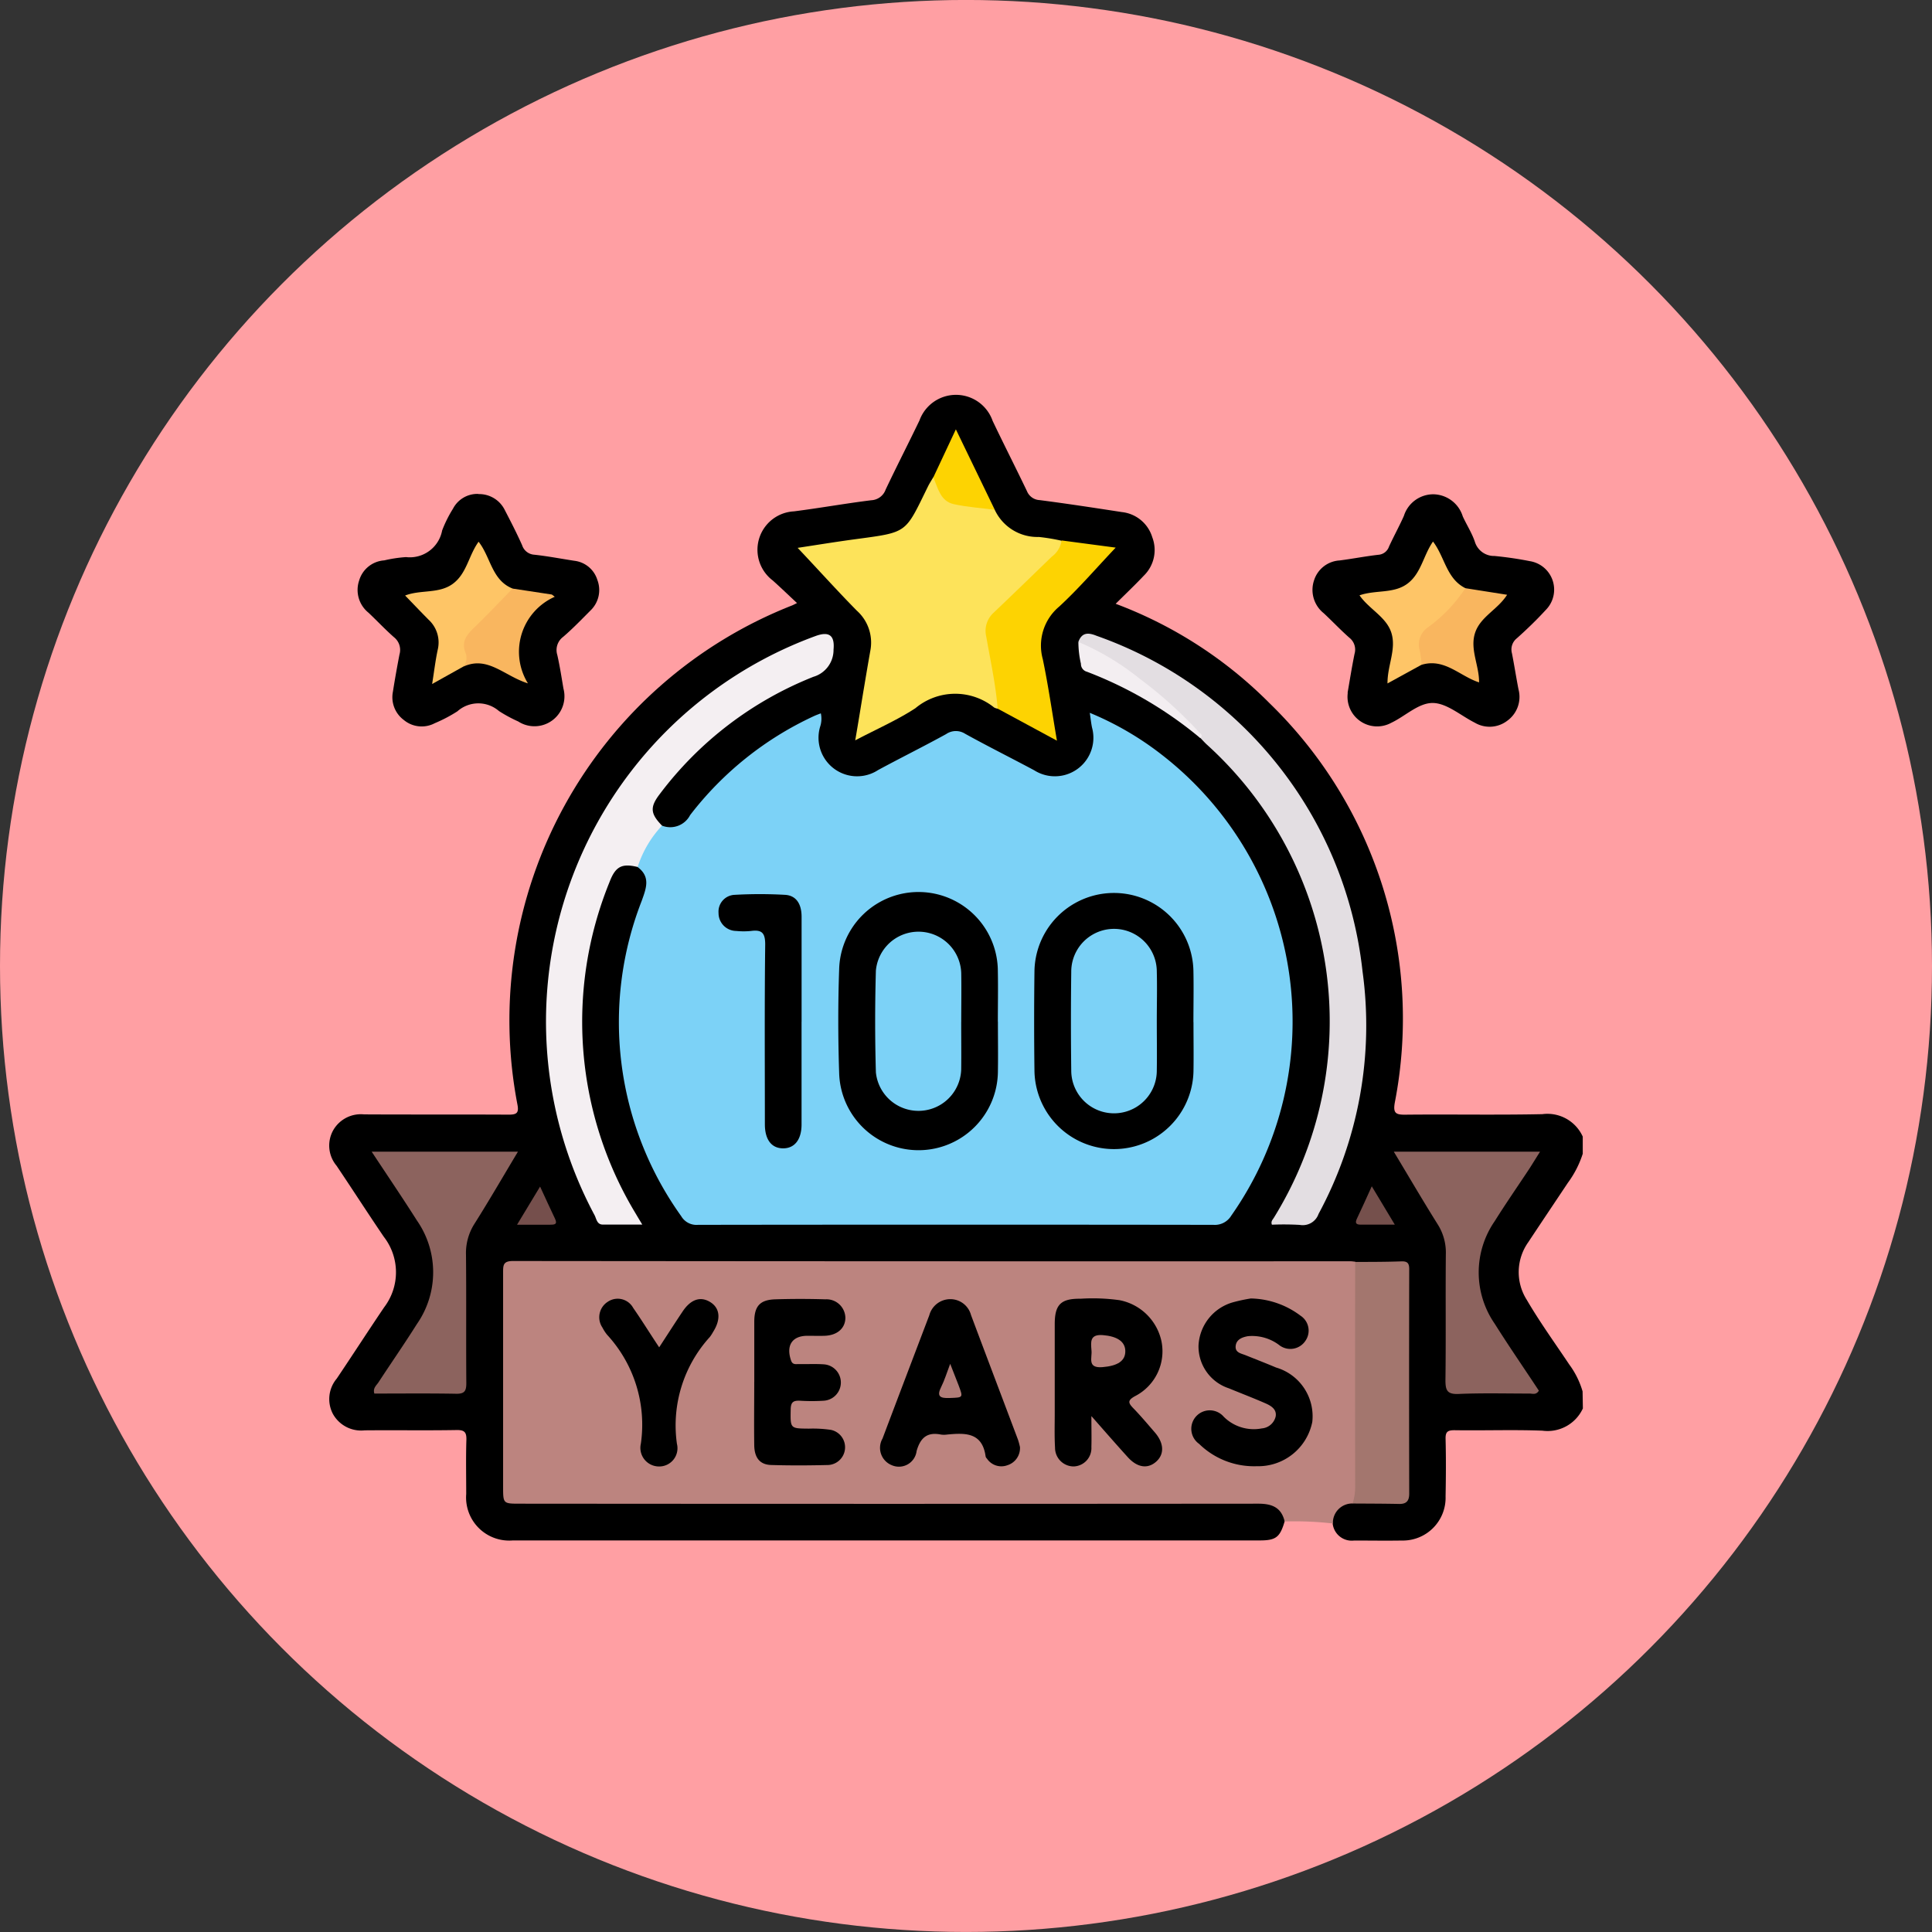 <svg xmlns="http://www.w3.org/2000/svg" xmlns:xlink="http://www.w3.org/1999/xlink" width="58.72" height="58.72" viewBox="0 0 58.72 58.72">
  <rect x="0" y="0" width="58.72" height="58.72" fill="#333333" stroke="none"/>
  <defs>
    <clipPath id="clip-path">
      <rect id="Rectángulo_38167" data-name="Rectángulo 38167" width="38.109" height="34.825" fill="none"/>
    </clipPath>
  </defs>
  <g id="_98" data-name="98" transform="translate(0 -0.433)">
    <circle id="Elipse_4823" data-name="Elipse 4823" cx="29.36" cy="29.36" r="29.36" transform="translate(0 0.432)" fill="#ff9fa3"/>
    <g id="Grupo_159167" data-name="Grupo 159167" transform="translate(10 12.433)">
      <g id="Grupo_159167-2" data-name="Grupo 159167" clip-path="url(#clip-path)">
        <path id="Trazado_137579" data-name="Trazado 137579" d="M38.109,30.807a1.181,1.181,0,0,1-1.23.676c-.89-.034-1.783,0-2.675-.014-.207,0-.273.05-.268.264.015.582.011,1.164,0,1.746a1.3,1.3,0,0,1-1.331,1.343c-.483.008-.966,0-1.449,0a.583.583,0,0,1-.652-.521c-.07-.42.125-.623.669-.7.359-.026.718,0,1.076-.015.4-.012.448-.056.451-.458.009-1.225,0-2.45,0-3.675,0-.841,0-1.683,0-2.524,0-.437-.035-.466-.46-.474-.359-.006-.718.008-1.077-.008a4.831,4.831,0,0,1-.521.011H6.14c-.734,0-.734,0-.734.73q0,2.827,0,5.653c0,.742,0,.743.733.744H27.9a3.02,3.02,0,0,1,.667.033.535.535,0,0,1,.478.621c-.142.484-.264.58-.759.58q-11.348,0-22.7,0a1.31,1.31,0,0,1-1.416-1.411c0-.546-.012-1.092.005-1.637.008-.239-.054-.312-.3-.307-.93.016-1.86,0-2.791.009a.981.981,0,0,1-.966-.5A.967.967,0,0,1,.235,29.9c.484-.719.954-1.448,1.439-2.165a1.757,1.757,0,0,0-.008-2.144C1.18,24.877.712,24.147.228,23.429a.953.953,0,0,1-.1-1.078.967.967,0,0,1,.937-.481c1.463.008,2.927,0,4.39.008.238,0,.322-.041.273-.3A13.551,13.551,0,0,1,14.077,6.4c.023-.009.045-.021.147-.071-.259-.242-.495-.469-.738-.687a1.169,1.169,0,0,1,.645-2.1c.786-.1,1.567-.241,2.353-.338a.487.487,0,0,0,.434-.325c.332-.7.691-1.4,1.028-2.1A1.18,1.18,0,0,1,20.17.793c.34.714.7,1.419,1.042,2.133A.439.439,0,0,0,21.6,3.2c.835.108,1.668.236,2.5.364a1.086,1.086,0,0,1,.921.763,1.088,1.088,0,0,1-.255,1.168c-.27.286-.555.556-.857.856a13.028,13.028,0,0,1,4.675,3.02,13.361,13.361,0,0,1,3.807,12.15c-.052.308.03.361.319.358,1.389-.014,2.778.013,4.167-.016a1.178,1.178,0,0,1,1.228.682v.521a3.059,3.059,0,0,1-.454.886c-.4.6-.8,1.195-1.2,1.8a1.571,1.571,0,0,0-.047,1.755c.394.675.853,1.309,1.287,1.959a2.586,2.586,0,0,1,.409.823Z" transform="translate(0 0)"/>
        <path id="Trazado_137580" data-name="Trazado 137580" d="M41.9,87.486a.588.588,0,0,0-.6.608,10.073,10.073,0,0,0-1.466-.061c-.1-.429-.388-.541-.8-.541q-11.22.01-22.439,0c-.514,0-.514,0-.515-.511q0-3.256,0-6.512c0-.225,0-.353.3-.353q12.726.013,25.453.008c.049,0,.1.009.148.014a.532.532,0,0,1,.119.416q.006,3.214,0,6.428a.548.548,0,0,1-.193.5" transform="translate(-10.789 -53.79)" fill="#bc847f"/>
        <path id="Trazado_137581" data-name="Trazado 137581" d="M6.342,9.181a.868.868,0,0,1,.8.49c.182.351.362.7.524,1.064a.417.417,0,0,0,.375.289c.406.044.808.122,1.212.184a.832.832,0,0,1,.7.583.86.86,0,0,1-.209.928c-.271.272-.538.55-.829.8a.5.5,0,0,0-.18.551c.077.338.129.681.187,1.022a.911.911,0,0,1-1.374,1,4.434,4.434,0,0,1-.586-.317.958.958,0,0,0-1.264.009,4.506,4.506,0,0,1-.688.361.85.85,0,0,1-.942-.1.861.861,0,0,1-.329-.858c.06-.379.127-.757.2-1.133a.492.492,0,0,0-.168-.523c-.269-.237-.515-.5-.777-.747a.888.888,0,0,1-.282-.974.853.853,0,0,1,.763-.614,4.046,4.046,0,0,1,.66-.1,1,1,0,0,0,1.1-.809,3.8,3.8,0,0,1,.33-.662.833.833,0,0,1,.769-.449" transform="translate(-1.797 -6.164)"/>
        <path id="Trazado_137582" data-name="Trazado 137582" d="M92.018,15.221c.058-.33.125-.758.211-1.182a.458.458,0,0,0-.157-.49c-.269-.237-.516-.5-.779-.745A.906.906,0,0,1,91,11.8a.866.866,0,0,1,.775-.6c.393-.05.782-.127,1.176-.172a.368.368,0,0,0,.325-.248c.145-.315.312-.618.453-.934a.938.938,0,0,1,.9-.657.952.952,0,0,1,.889.671c.118.259.276.5.367.769a.609.609,0,0,0,.6.435c.357.035.713.086,1.065.156a.877.877,0,0,1,.489,1.487c-.275.3-.572.586-.876.858a.434.434,0,0,0-.15.456c.072.364.128.732.2,1.1a.893.893,0,0,1-.346.954.883.883,0,0,1-.981.057c-.429-.215-.856-.6-1.286-.6s-.828.4-1.25.6a.9.9,0,0,1-1.327-.906" transform="translate(-61.06 -6.166)"/>
        <path id="Trazado_137583" data-name="Trazado 137583" d="M28.13,32.828a.68.68,0,0,0,.854-.32,10.066,10.066,0,0,1,3.765-3.01c.066-.031.135-.055.208-.083a.768.768,0,0,1-.023.411A1.172,1.172,0,0,0,34.7,31.137c.685-.371,1.384-.716,2.066-1.092a.521.521,0,0,1,.577-.009c.692.383,1.4.735,2.1,1.11a1.171,1.171,0,0,0,1.756-1.3c-.027-.131-.041-.266-.068-.447a9.375,9.375,0,0,1,2.2,1.283,10.262,10.262,0,0,1,2.1,14,.583.583,0,0,1-.543.279q-7.831-.011-15.663,0a.538.538,0,0,1-.512-.264,10.132,10.132,0,0,1-1.2-9.584c.136-.38.276-.729-.126-1.028-.082-.385.212-.627.36-.922.077-.153.136-.361.382-.336" transform="translate(-18.009 -19.734)" fill="#7cd2f7"/>
        <path id="Trazado_137584" data-name="Trazado 137584" d="M49.333,8.621a1.429,1.429,0,0,0,1.339.825,5.937,5.937,0,0,1,.689.114c.12.27-.082.421-.234.566-.536.51-1.079,1.012-1.607,1.531a.962.962,0,0,0-.318.989c.12.528.188,1.069.273,1.6.023.145.068.293-.055.419a.353.353,0,0,1-.105-.035,1.886,1.886,0,0,0-2.394.021c-.555.363-1.173.631-1.829.977.1-.573.18-1.086.267-1.6.063-.378.127-.757.194-1.134a1.3,1.3,0,0,0-.411-1.207c-.616-.625-1.2-1.277-1.8-1.91.52-.078,1.121-.177,1.726-.259,1.638-.221,1.527-.165,2.232-1.6.048-.1.109-.191.164-.286a.242.242,0,0,1,.151.153.983.983,0,0,0,.974.644,1.546,1.546,0,0,1,.742.187" transform="translate(-29.099 -5.126)" fill="#fde35a"/>
        <path id="Trazado_137585" data-name="Trazado 137585" d="M23.588,27.946a3.323,3.323,0,0,0-.741,1.258c-.477-.116-.672-.021-.853.454a11.263,11.263,0,0,0,.806,10.1c.049.085.1.168.188.314-.429,0-.814,0-1.2,0-.18,0-.193-.177-.25-.285a12.474,12.474,0,0,1,6.73-17.608c.407-.145.573-.006.533.418a.851.851,0,0,1-.611.826,10.849,10.849,0,0,0-4.667,3.56c-.308.4-.291.6.066.964" transform="translate(-13.467 -14.853)" fill="#f4eff2"/>
        <path id="Trazado_137586" data-name="Trazado 137586" d="M69.3,22.342c.106-.292.3-.289.551-.187a12.214,12.214,0,0,1,8.086,10.2A12.045,12.045,0,0,1,76.6,39.728a.508.508,0,0,1-.57.333,8.373,8.373,0,0,0-.847-.006c-.04-.1.023-.152.06-.213a11.343,11.343,0,0,0-2.033-14.375c-.072-.066-.137-.14-.206-.21a11.2,11.2,0,0,0-1.609-1.511,11.866,11.866,0,0,0-1.855-1.226.887.887,0,0,1-.235-.178" transform="translate(-46.525 -14.832)" fill="#e3dee2"/>
        <path id="Trazado_137587" data-name="Trazado 137587" d="M3.935,70H8.384c-.454.757-.873,1.482-1.32,2.19a1.655,1.655,0,0,0-.259.944c.013,1.3,0,2.6.01,3.906,0,.237-.057.322-.308.318-.83-.015-1.659-.006-2.487-.006-.052-.164.063-.247.127-.344.386-.591.79-1.171,1.166-1.769a2.754,2.754,0,0,0,0-3.148c-.435-.686-.892-1.359-1.375-2.091" transform="translate(-2.642 -46.997)" fill="#8c635e"/>
        <path id="Trazado_137588" data-name="Trazado 137588" d="M98.486,70h4.44c-.121.193-.215.346-.313.5-.355.538-.723,1.067-1.065,1.613a2.74,2.74,0,0,0,0,3.116c.434.69.9,1.363,1.342,2.035-.082.138-.193.088-.282.088-.719,0-1.439-.019-2.157.012-.345.014-.4-.105-.4-.418.017-1.277,0-2.554.012-3.831a1.6,1.6,0,0,0-.25-.91c-.446-.711-.869-1.436-1.329-2.2" transform="translate(-66.119 -46.997)" fill="#8c635e"/>
        <path id="Trazado_137589" data-name="Trazado 137589" d="M94.662,87.495a1.609,1.609,0,0,0,.078-.509q-.006-3.416,0-6.833c.47,0,.939,0,1.409-.017.177-.005.234.056.234.233q-.007,3.414,0,6.827c0,.218-.083.317-.307.313-.47-.01-.94-.01-1.409-.013" transform="translate(-63.552 -53.799)" fill="#a3766e"/>
        <path id="Trazado_137590" data-name="Trazado 137590" d="M61.093,18.6c-.058-.737-.219-1.459-.345-2.185a.746.746,0,0,1,.225-.736c.591-.562,1.176-1.13,1.764-1.7a.745.745,0,0,0,.3-.494l1.644.218c-.572.6-1.111,1.232-1.716,1.791a1.545,1.545,0,0,0-.5,1.6c.167.8.281,1.6.43,2.477l-1.8-.973" transform="translate(-40.771 -9.059)" fill="#fdd302"/>
        <path id="Trazado_137591" data-name="Trazado 137591" d="M57.754,5.639c-.415-.054-.836-.082-1.244-.171s-.482-.49-.622-.814l.685-1.46,1.182,2.444" transform="translate(-37.521 -2.145)" fill="#fdd302"/>
        <path id="Trazado_137592" data-name="Trazado 137592" d="M69.283,22.852a7.838,7.838,0,0,1,1.86,1.115A13.084,13.084,0,0,1,72.955,25.6c.045.046.134.1.028.171a12.114,12.114,0,0,0-3.438-2.012.245.245,0,0,1-.184-.243,2.946,2.946,0,0,1-.077-.659" transform="translate(-46.508 -15.342)" fill="#f3eef1"/>
        <path id="Trazado_137593" data-name="Trazado 137593" d="M17.389,74.381l.7-1.159c.169.364.308.672.454.977.085.177-.023.182-.148.182h-1" transform="translate(-11.674 -49.158)" fill="#754f4c"/>
        <path id="Trazado_137594" data-name="Trazado 137594" d="M95.454,73.2l.7,1.165c-.39,0-.715,0-1.041,0-.144,0-.17-.057-.11-.183.142-.3.278-.6.451-.983" transform="translate(-63.761 -49.144)" fill="#75504c"/>
        <path id="Trazado_137595" data-name="Trazado 137595" d="M68.219,87.149c0,.395.008.666,0,.936a.557.557,0,0,1-.54.59.568.568,0,0,1-.565-.573c-.021-.358-.008-.718-.009-1.077,0-.892,0-1.784,0-2.676,0-.594.186-.778.784-.771a5.86,5.86,0,0,1,1.185.044,1.616,1.616,0,0,1,1.275,1.25,1.531,1.531,0,0,1-.791,1.66c-.256.137-.218.216-.056.383.224.231.431.479.642.722.281.324.3.659.05.887s-.57.2-.87-.132c-.347-.383-.687-.772-1.1-1.242" transform="translate(-45.048 -56.105)"/>
        <path id="Trazado_137596" data-name="Trazado 137596" d="M55.242,88.093a.545.545,0,0,1-.38.57.527.527,0,0,1-.622-.2A.148.148,0,0,1,54.2,88.4c-.1-.743-.625-.721-1.173-.669a.662.662,0,0,1-.186,0c-.415-.082-.622.092-.739.5a.542.542,0,0,1-.76.429.567.567,0,0,1-.276-.808c.471-1.25.948-2.5,1.422-3.748a.66.66,0,0,1,.633-.488.649.649,0,0,1,.634.482c.473,1.263.952,2.524,1.427,3.786a1.933,1.933,0,0,1,.059.217" transform="translate(-34.243 -56.13)"/>
        <path id="Trazado_137597" data-name="Trazado 137597" d="M81.547,83.57a2.585,2.585,0,0,1,1.513.524.541.541,0,0,1,.153.756.55.55,0,0,1-.781.152,1.365,1.365,0,0,0-.971-.286c-.177.031-.354.1-.373.3s.161.223.3.278c.31.125.621.245.929.375a1.543,1.543,0,0,1,1.1,1.652,1.675,1.675,0,0,1-1.685,1.347,2.389,2.389,0,0,1-1.755-.679.561.561,0,1,1,.749-.824,1.291,1.291,0,0,0,1.158.354.471.471,0,0,0,.421-.368c.034-.222-.154-.326-.325-.4-.362-.158-.734-.3-1.1-.451a1.338,1.338,0,0,1-.921-1.3A1.437,1.437,0,0,1,81,83.688a4.867,4.867,0,0,1,.55-.118" transform="translate(-53.532 -56.105)"/>
        <path id="Trazado_137598" data-name="Trazado 137598" d="M39.325,86.13c0-.607,0-1.215,0-1.822,0-.477.174-.668.637-.683q.762-.024,1.524,0a.574.574,0,0,1,.608.569c-.007.315-.25.526-.63.539-.174.006-.347,0-.521,0-.468,0-.658.293-.5.752.048.138.149.106.24.108.248.005.5-.009.743.007a.554.554,0,0,1,0,1.107,5.814,5.814,0,0,1-.706,0c-.2-.01-.284.034-.288.26-.01.587-.022.584.559.588a3.735,3.735,0,0,1,.665.038.54.54,0,0,1-.073,1.067c-.582.015-1.165.018-1.747,0-.34-.011-.506-.218-.512-.6-.009-.644,0-1.289,0-1.933" transform="translate(-26.4 -56.134)"/>
        <path id="Trazado_137599" data-name="Trazado 137599" d="M26.81,85.072c.255-.391.481-.744.714-1.092.248-.372.542-.47.838-.289s.337.518.09.908a1.275,1.275,0,0,1-.1.155,3.989,3.989,0,0,0-1,3.246.554.554,0,0,1-.546.689.566.566,0,0,1-.55-.695,4.032,4.032,0,0,0-1.028-3.31,1.3,1.3,0,0,1-.141-.218.557.557,0,0,1,.161-.781.537.537,0,0,1,.775.185c.262.376.5.764.791,1.2" transform="translate(-16.778 -56.118)"/>
        <path id="Trazado_137600" data-name="Trazado 137600" d="M8.819,17.375l-.96.536c.062-.387.1-.719.171-1.046a.94.94,0,0,0-.282-.911c-.234-.236-.463-.477-.71-.732.477-.185,1.033-.045,1.455-.36s.473-.853.778-1.275c.37.468.4,1.173,1.034,1.423.026.178-.116.263-.215.365-.3.311-.6.619-.918.917a.581.581,0,0,0-.214.623.362.362,0,0,1-.139.458" transform="translate(-4.725 -9.122)" fill="#fec566"/>
        <path id="Trazado_137601" data-name="Trazado 137601" d="M12.458,20.283a.435.435,0,0,0,.065-.388c-.165-.374.044-.589.285-.821.388-.375.758-.769,1.136-1.155l1.193.181.088.068A1.828,1.828,0,0,0,14.41,20.8c-.72-.225-1.217-.842-1.952-.514" transform="translate(-8.364 -12.03)" fill="#f9b65f"/>
        <path id="Trazado_137602" data-name="Trazado 137602" d="M97.185,17.317l-1.035.568c-.006-.538.268-1.024.123-1.52s-.676-.729-.974-1.158c.5-.174,1.058-.039,1.477-.37.4-.314.467-.849.757-1.264.36.469.407,1.129.983,1.416.1.162-.027.256-.115.348a8.261,8.261,0,0,1-.846.83.684.684,0,0,0-.313.8.4.4,0,0,1-.056.354" transform="translate(-63.979 -9.113)" fill="#fec567"/>
        <path id="Trazado_137603" data-name="Trazado 137603" d="M100.867,20.21a2.686,2.686,0,0,0-.057-.436.633.633,0,0,1,.258-.706,4.518,4.518,0,0,0,1.129-1.185l1.27.2c-.286.454-.815.666-.975,1.163s.129.99.123,1.5c-.583-.186-1.049-.747-1.748-.534" transform="translate(-67.661 -12.006)" fill="#f9b65f"/>
        <path id="Trazado_137604" data-name="Trazado 137604" d="M70.051,49.988c0,.5.008.992,0,1.488a2.417,2.417,0,0,1-4.833,0q-.02-1.525,0-3.05a2.416,2.416,0,0,1,4.831,0c.011.521,0,1.041,0,1.562" transform="translate(-43.777 -30.919)"/>
        <path id="Trazado_137605" data-name="Trazado 137605" d="M51.946,49.973c0,.5.008.992,0,1.488a2.413,2.413,0,0,1-4.825.075c-.035-1.053-.037-2.109,0-3.161a2.412,2.412,0,0,1,4.823.074c.01.508,0,1.017,0,1.525" transform="translate(-31.616 -30.921)"/>
        <path id="Trazado_137606" data-name="Trazado 137606" d="M38.544,50.05q0,1.562,0,3.124c0,.46-.212.728-.563.726s-.552-.266-.552-.731c0-1.823-.012-3.645.01-5.468,0-.357-.109-.45-.431-.408a2.248,2.248,0,0,1-.446,0,.543.543,0,0,1-.541-.546.511.511,0,0,1,.493-.552,13.542,13.542,0,0,1,1.524,0c.334.017.505.265.507.659,0,1.066,0,2.133,0,3.2" transform="translate(-24.182 -30.998)"/>
        <path id="Trazado_137607" data-name="Trazado 137607" d="M70.491,87.418c-.019-.257-.059-.5.349-.467s.672.182.679.478c.007.313-.245.458-.694.495-.473.038-.31-.284-.334-.505" transform="translate(-47.317 -58.372)" fill="#b8827d"/>
        <path id="Trazado_137608" data-name="Trazado 137608" d="M56.762,89.616c.1.259.179.451.252.644.147.392.146.378-.273.394-.285.011-.4-.046-.251-.341.1-.2.162-.41.272-.7" transform="translate(-37.882 -60.164)" fill="#b17d78"/>
        <path id="Trazado_137609" data-name="Trazado 137609" d="M71.219,52.247c0,.495.008.99,0,1.485a1.3,1.3,0,0,1-2.6.011q-.019-1.5,0-3.006a1.3,1.3,0,0,1,2.6-.011c.013.507,0,1.014,0,1.522" transform="translate(-46.06 -33.2)" fill="#7cd2f7"/>
        <path id="Trazado_137610" data-name="Trazado 137610" d="M53.12,52.258c0,.484.006.968,0,1.451a1.3,1.3,0,0,1-2.593.082q-.044-1.543,0-3.088a1.3,1.3,0,0,1,2.594.067c.009.5,0,.992,0,1.488" transform="translate(-33.906 -33.201)" fill="#7cd2f7"/>
      </g>
    </g>
  </g>
</svg>
